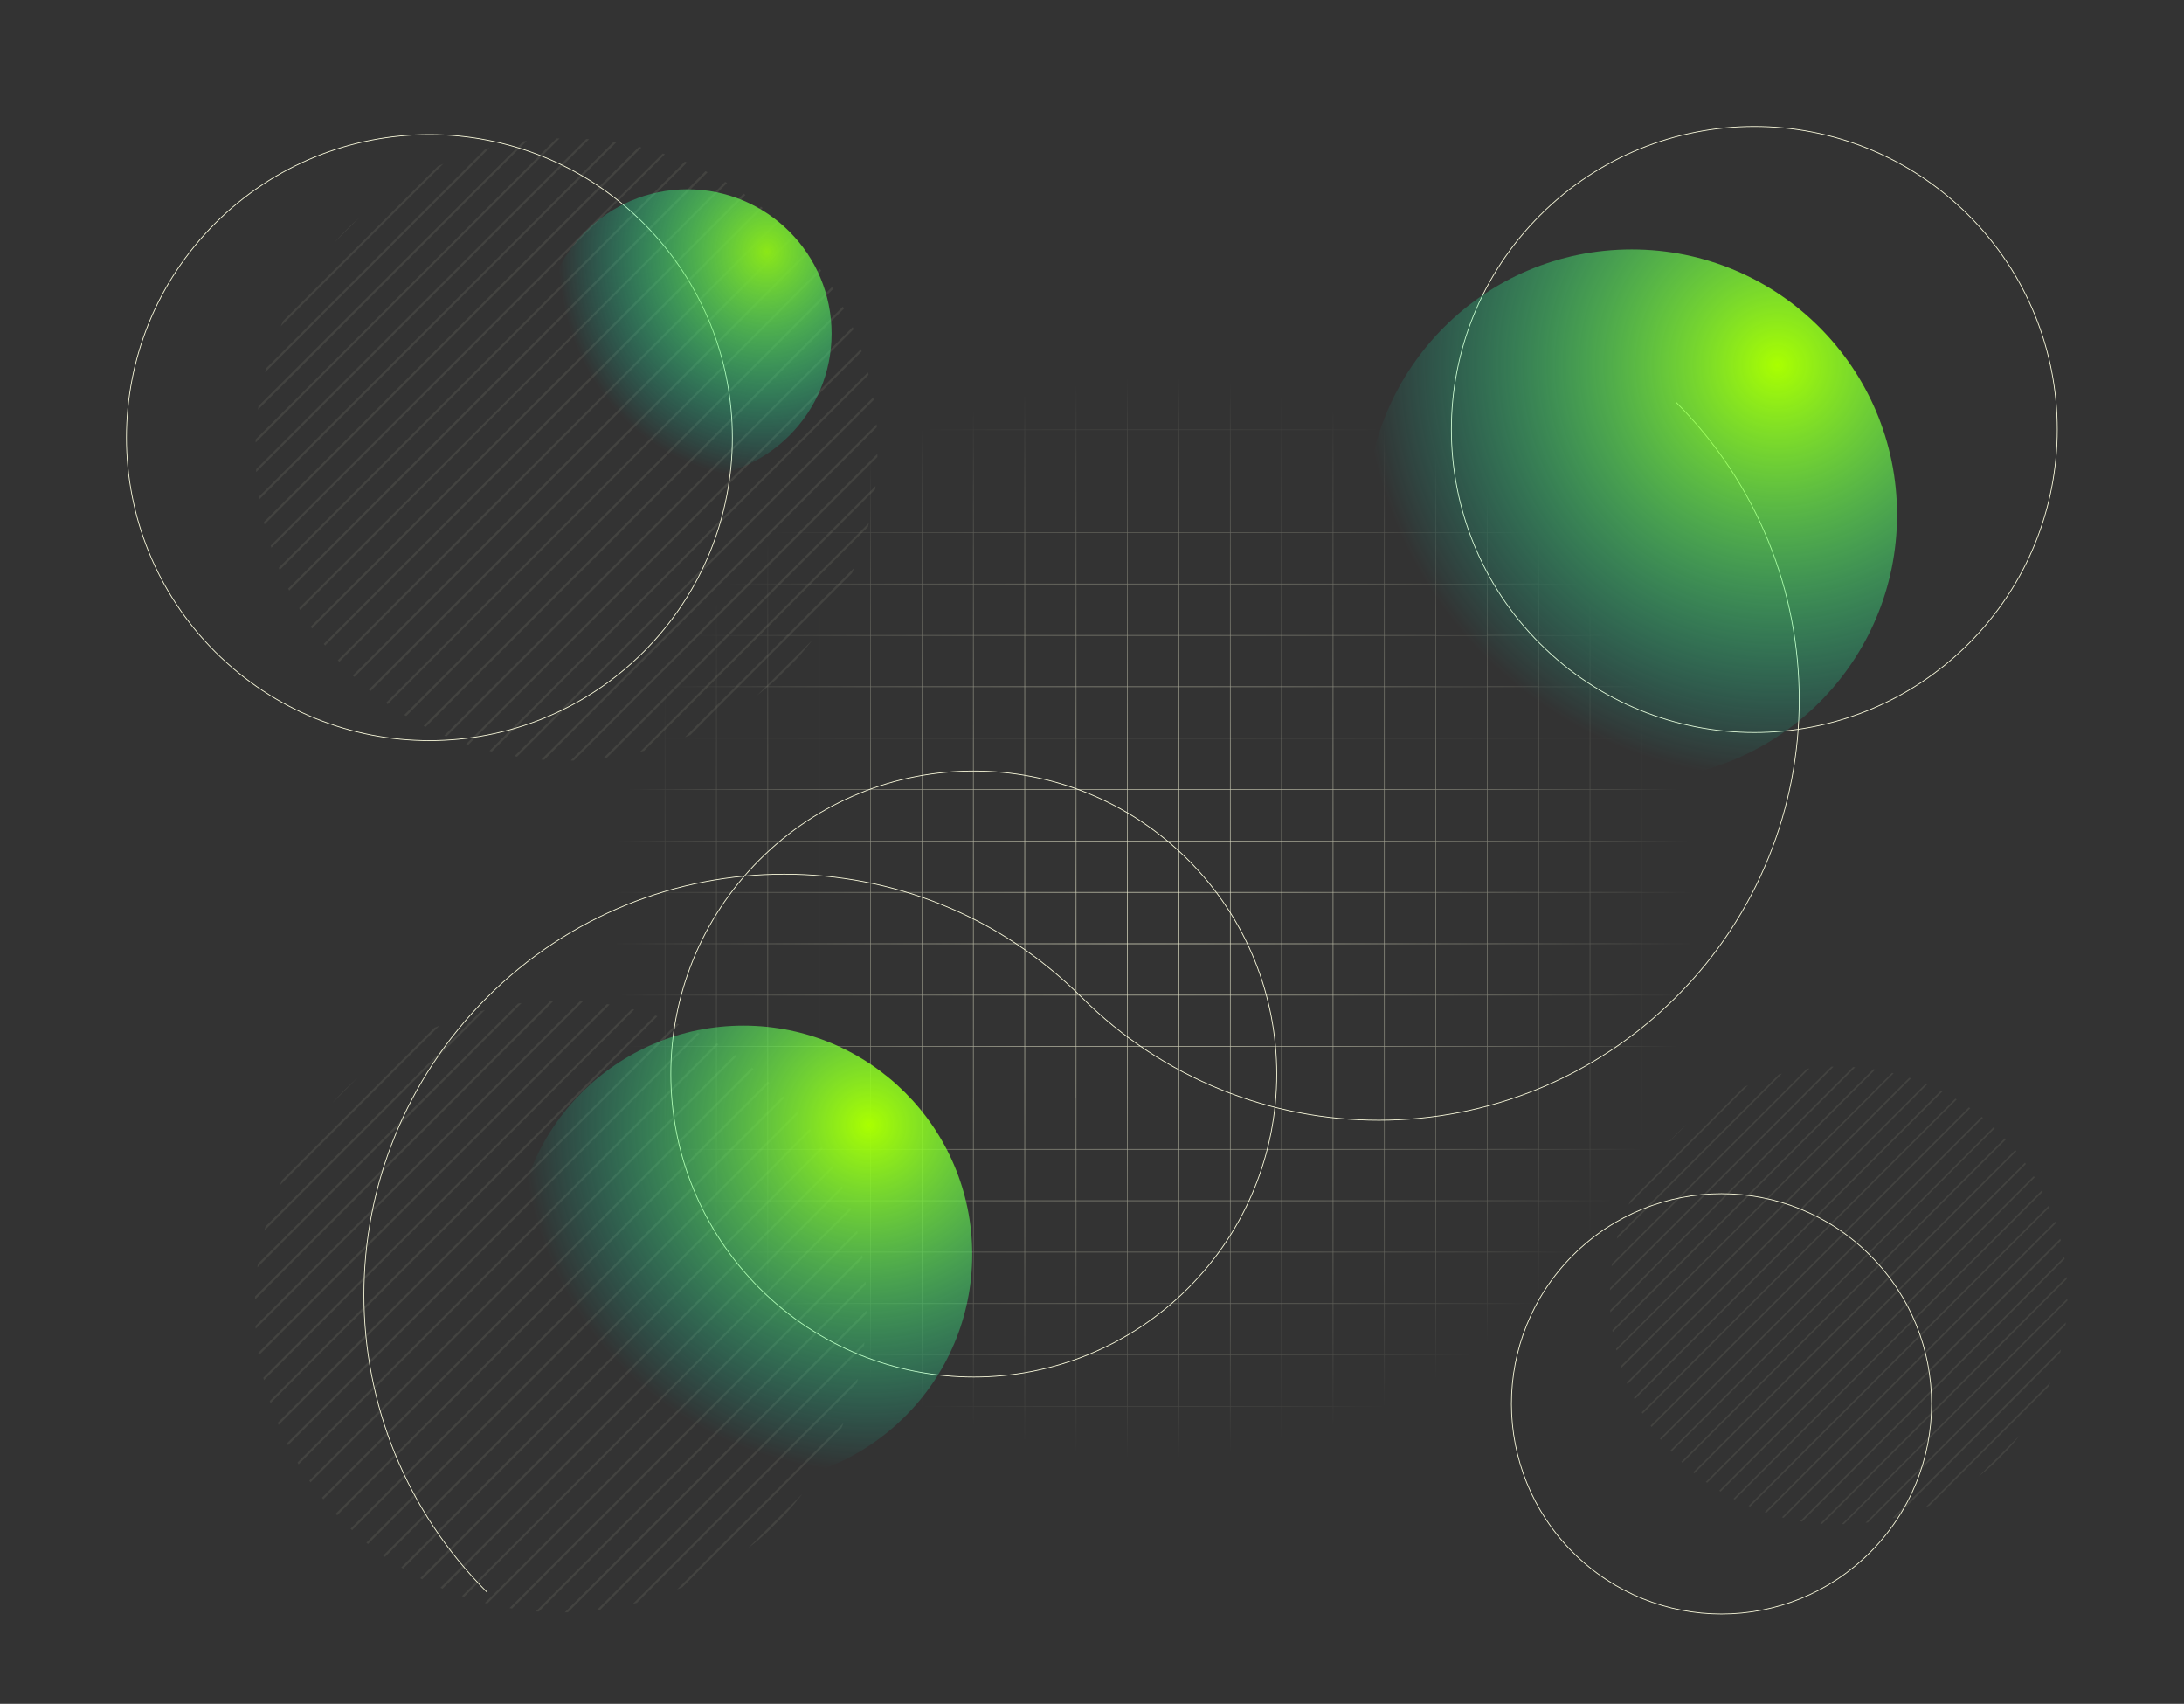 <svg width="727" height="567" viewBox="0 0 727 567" fill="none" xmlns="http://www.w3.org/2000/svg">
<rect x="0" y="0" width="727" height="567" fill="#333333" stroke="none"/>
<g opacity="0.28">
<path opacity="0.28" d="M659.913 386.2L659.782 386.331L659.651 386.455L622.823 423.352L622.692 423.483L622.561 423.607L585.726 460.438L585.602 460.569L585.471 460.7L559.695 486.437L560.081 486.794L585.842 461.035L585.973 460.904L586.097 460.773L622.932 423.942L623.063 423.818L623.195 423.687L660.022 386.856L660.153 386.732L660.284 386.601L667.723 379.163L667.366 378.777L659.913 386.2Z" fill="#FFFFE0"/>
<path opacity="0.28" d="M663.49 390.068L663.359 390.192L626.532 426.994L626.4 427.125L626.269 427.256L589.434 464.146L589.311 464.277L589.179 464.408L563.63 489.955L564.045 490.283L589.544 464.787L589.675 464.656L589.799 464.525L626.634 427.701L626.765 427.57L626.896 427.439L663.731 390.571L663.862 390.447L663.993 390.316L671.177 383.133C671.06 382.995 670.958 382.857 670.841 382.725L663.622 389.944L663.49 390.068Z" fill="#FFFFE0"/>
<path opacity="0.28" d="M678.331 404.9L678.2 405.031L641.343 441.862L641.212 441.986L641.088 442.117L604.253 478.948L604.122 479.079L603.998 479.203L582.054 501.145L582.572 501.37L604.37 479.575L604.493 479.451L604.625 479.32L641.459 442.489L641.583 442.358L641.714 442.234L678.549 405.402L678.681 405.271L678.804 405.148L682.272 401.68L682.054 401.156L678.411 404.798L678.331 404.9Z" fill="#FFFFE0"/>
<path opacity="0.28" d="M670.907 397.484L670.783 397.615L633.948 434.439L633.817 434.57L633.693 434.701L596.858 471.533L596.727 471.656L596.596 471.787L572.292 496.089L572.758 496.373L596.967 472.159L597.098 472.028L597.23 471.904L634.057 435.073L634.181 434.942L634.312 434.811L671.147 397.987L671.271 397.856L671.402 397.724L677.289 391.838L677.012 391.38L671.031 397.353L670.907 397.484Z" fill="#FFFFE0"/>
<path opacity="0.28" d="M682.039 408.608L681.908 408.739L645.073 445.57L644.949 445.701L644.818 445.825L607.983 482.656L607.852 482.787L607.728 482.911L587.431 503.206L587.992 503.388L608.099 483.283L608.223 483.159L608.354 483.028L645.189 446.196L645.321 446.065L645.444 445.942L682.279 409.11L682.411 408.979L682.534 408.855L684.319 407.071C684.254 406.889 684.195 406.699 684.13 406.517L682.163 408.484L682.039 408.608Z" fill="#FFFFE0"/>
<path opacity="0.28" d="M674.622 401.192L674.491 401.323L637.656 438.154L637.525 438.278L637.401 438.409L600.544 475.24L600.413 475.364L600.289 475.495L577.012 498.762L577.5 499.017L600.654 475.867L600.785 475.736L600.916 475.612L637.751 438.781L637.875 438.65L638.006 438.526L674.855 401.695L674.979 401.563L675.11 401.432L679.94 396.61L679.685 396.122L674.739 401.061L674.622 401.192Z" fill="#FFFFE0"/>
<path opacity="0.28" d="M667.199 393.776L667.075 393.907L630.24 430.731L630.109 430.862L629.978 430.993L593.15 467.825L593.019 467.948L592.888 468.08L567.833 493.139L568.263 493.445L593.259 468.451L593.39 468.32L593.522 468.196L630.349 431.365L630.48 431.234L630.612 431.103L667.447 394.279L667.57 394.148L667.701 394.017L674.368 387.351L674.062 386.914L667.33 393.645L667.199 393.776Z" fill="#FFFFE0"/>
<path opacity="0.28" d="M685.616 412.425L648.781 449.256L648.657 449.387L648.526 449.511L611.691 486.364L611.568 486.495L611.436 486.626L593.15 504.94L593.747 505.086L611.808 487.027L611.939 486.903L612.063 486.772L648.898 449.941L649.029 449.817L649.153 449.686L685.981 412.862C685.981 412.745 685.93 412.636 685.9 412.52C685.871 412.403 685.9 412.367 685.842 412.294L685.755 412.374L685.616 412.425Z" fill="#FFFFE0"/>
<path opacity="0.28" d="M663.491 464.241L663.359 464.372L626.532 501.203L626.401 501.327L626.269 501.458L620.995 506.739L621.833 506.637L626.641 501.829L626.772 501.698L626.903 501.567L663.731 464.743L663.862 464.612L663.993 464.481L687.569 440.908C687.569 440.631 687.634 440.347 687.663 440.07L663.622 464.109L663.491 464.241Z" fill="#FFFFE0"/>
<path opacity="0.28" d="M656.073 456.861L655.942 456.992L619.107 493.816L618.984 493.947L618.852 494.078L605.877 507.052L606.569 507.103L619.224 494.45L619.355 494.319L619.479 494.188L656.314 457.357L656.445 457.233L656.576 457.102L687.969 425.647C687.969 425.413 687.969 425.188 687.918 424.954L656.205 456.694L656.073 456.861Z" fill="#FFFFE0"/>
<path opacity="0.28" d="M659.782 460.504L659.651 460.635L622.823 497.459L622.692 497.59L622.561 497.721L613.09 507.191H613.819L622.94 498.07L623.071 497.939L623.202 497.808L660.03 460.984L660.161 460.853L660.292 460.722L688.181 432.836C688.181 432.589 688.181 432.341 688.181 432.108L659.913 460.372L659.782 460.504Z" fill="#FFFFE0"/>
<path opacity="0.28" d="M652.366 453.117L652.271 453.219L615.436 490.05L615.312 490.181L615.115 490.371L599.248 506.229L599.889 506.339L615.487 490.742L615.618 490.611L615.742 490.48L652.577 453.649L652.708 453.525L652.832 453.394L687.241 418.981L687.131 418.34L652.489 452.986L652.366 453.117Z" fill="#FFFFE0"/>
<path opacity="0.28" d="M670.907 471.656L670.783 471.787L641.015 501.545C641.452 501.37 641.875 501.188 642.304 501.006L671.154 472.159L671.278 472.028L671.41 471.904L681.93 461.378C682.119 460.955 682.301 460.525 682.476 460.096L671.038 471.532L670.907 471.656Z" fill="#FFFFE0"/>
<path opacity="0.28" d="M667.199 467.948L667.075 468.08L630.24 504.94L630.109 505.064L630.029 505.151H630.16L630.364 505.1L631.012 504.947L667.439 468.524L667.563 468.393L667.694 468.269L685.784 450.086C685.871 449.759 685.944 449.431 686.024 449.103L667.308 467.825L667.199 467.948Z" fill="#FFFFE0"/>
<path opacity="0.28" d="M574.842 375.601L574.973 375.477L593.135 357.309L592.123 357.579L574.601 375.106L574.47 375.229L574.346 375.361L538.495 411.208C538.4 411.543 538.313 411.879 538.225 412.221L574.718 375.732L574.842 375.601Z" fill="#FFFFE0"/>
<path opacity="0.28" d="M555.164 380.445L561.364 374.246C559.18 376.192 557.11 378.262 555.164 380.445Z" fill="#FFFFE0"/>
<path opacity="0.28" d="M571.134 371.893L571.265 371.762L581.879 361.156L580.546 361.738L570.893 371.398L570.762 371.522L570.675 371.631L542.691 399.611C542.487 400.048 542.298 400.493 542.101 400.937L571.046 372.002L571.134 371.893Z" fill="#FFFFE0"/>
<path opacity="0.28" d="M663.366 487.362L668.291 482.438C669.668 480.93 670.98 479.364 672.233 477.754L658.675 491.303C660.285 490.057 661.858 488.739 663.366 487.362Z" fill="#FFFFE0"/>
<path opacity="0.28" d="M552.592 427.526L552.716 427.395L589.551 390.571L589.682 390.447L589.806 390.316L624.2 355.925L623.559 355.823L589.434 389.944L589.31 390.076L589.179 390.199L552.344 426.994L552.22 427.125L552.089 427.256L536.732 442.612C536.732 442.824 536.797 443.035 536.834 443.246L552.461 427.657L552.592 427.526Z" fill="#FFFFE0"/>
<path opacity="0.28" d="M545.176 420.11L545.307 419.979L582.142 383.148L582.273 383.017L582.397 382.893L610.322 354.971H609.593L582.018 382.558L581.894 382.689L581.763 382.813L544.928 419.644L544.797 419.775L544.673 419.899L535.93 428.641C535.93 428.895 535.93 429.15 535.93 429.405L545.088 420.249L545.176 420.11Z" fill="#FFFFE0"/>
<path opacity="0.28" d="M548.884 423.818L549.008 423.687L585.842 386.856L585.974 386.732L586.097 386.601L617.556 355.153L616.827 355.102L585.726 386.2L585.602 386.331L585.471 386.455L548.636 423.352L548.512 423.483L548.381 423.607L535.996 435.991L536.04 436.719L548.731 424.029L548.884 423.818Z" fill="#FFFFE0"/>
<path opacity="0.28" d="M541.46 416.402L541.591 416.271L578.426 379.44L578.55 379.309L578.681 379.185L602.3 355.561L601.441 355.685L578.31 378.814L578.178 378.937L578.055 379.068L541.22 415.9L541.088 416.031L540.965 416.155L536.593 420.525C536.55 420.817 536.506 421.101 536.469 421.392L541.329 416.533L541.46 416.402Z" fill="#FFFFE0"/>
<path opacity="0.28" d="M582.265 457.196L582.389 457.065L619.224 420.234L619.355 420.11L619.479 419.979L656.314 383.148L656.445 383.017L656.576 382.893L664.015 375.455L663.629 375.098L656.205 382.558L656.074 382.689L655.943 382.813L619.108 419.644L618.984 419.775L618.853 419.899L582.018 456.73L581.894 456.861L581.763 456.992L556.009 482.736L556.366 483.122L582.134 457.357L582.265 457.196Z" fill="#FFFFE0"/>
<path opacity="0.28" d="M574.841 449.781L574.973 449.649L611.808 412.818L611.939 412.687L612.062 412.563L648.897 375.732L649.029 375.601L649.152 375.477L655.833 368.797L655.389 368.498L648.781 375.106L648.657 375.229L648.526 375.361L611.691 412.192L611.567 412.316L611.472 412.425L574.637 449.256L574.506 449.387L574.382 449.511L549.445 474.446L549.751 474.883L574.754 449.883L574.841 449.781Z" fill="#FFFFE0"/>
<path opacity="0.28" d="M567.425 442.358L567.556 442.234L604.391 405.402L604.515 405.271L604.646 405.148L641.481 368.316L641.605 368.185L641.736 368.054L646.574 363.217L646.078 362.969L641.343 367.683L641.212 367.814L641.088 367.945L604.275 404.776L604.143 404.9L604.02 405.031L567.185 441.862L567.054 441.986L566.922 442.117L543.886 465.158L544.134 465.654L567.294 442.489L567.425 442.358Z" fill="#FFFFE0"/>
<path opacity="0.28" d="M560.009 434.942L560.14 434.811L596.968 397.987L597.099 397.856L597.23 397.724L634.058 360.893L634.181 360.769L634.313 360.638L636.112 358.839L635.551 358.657L633.941 360.267L633.81 360.398L633.686 360.522L596.851 397.353L596.72 397.484L596.589 397.615L559.747 434.439L559.615 434.57L559.484 434.701L539.551 454.632C539.61 454.822 539.668 455.011 539.734 455.193L559.856 435.073L560.009 434.942Z" fill="#FFFFE0"/>
<path opacity="0.28" d="M578.55 453.488L578.681 453.357L615.516 416.526L615.647 416.402L615.771 416.271L652.606 379.44L652.737 379.309L652.861 379.185L660.052 371.995L659.637 371.667L652.49 378.814L652.366 378.937L652.235 379.069L615.4 415.9L615.276 416.031L615.145 416.155L578.31 452.986L578.179 453.117L578.055 453.241L552.556 478.737L552.891 479.145L578.39 453.649L578.55 453.488Z" fill="#FFFFE0"/>
<path opacity="0.28" d="M571.134 446.065L571.265 445.942L608.1 409.11L608.224 408.979L608.355 408.855L645.19 372.024L645.321 371.893L645.445 371.762L651.346 365.869L650.88 365.592L645.051 371.42L644.927 371.543L644.796 371.675L607.961 408.506L607.83 408.63L607.706 408.761L570.893 445.57L570.762 445.701L570.638 445.825L546.509 469.974L546.786 470.44L571.01 446.218L571.134 446.065Z" fill="#FFFFE0"/>
<path opacity="0.28" d="M563.716 438.65L563.848 438.526L600.675 401.695L600.806 401.563L600.938 401.432L637.773 364.608L637.896 364.477L638.028 364.346L641.51 360.864L640.985 360.653L637.656 363.975L637.525 364.106L637.401 364.237L600.544 401.061L600.413 401.192L600.289 401.323L563.454 438.154L563.323 438.278L563.192 438.409L541.532 460.059L541.751 460.584L563.556 438.781L563.716 438.65Z" fill="#FFFFE0"/>
<path opacity="0.28" d="M556.3 431.234L556.424 431.103L593.259 394.279L593.39 394.148L593.521 394.017L630.349 357.185L629.781 357.047L593.164 393.66L593.033 393.791L592.902 393.922L556.067 430.746L555.943 430.877L555.812 431.008L537.941 448.848C537.992 449.045 538.043 449.242 538.087 449.438L556.169 431.365L556.3 431.234Z" fill="#FFFFE0"/>
</g>
<g opacity="0.28">
<path opacity="0.28" d="M253.679 88.567L253.504 88.742L253.33 88.916L203.257 138.984L203.082 139.159L202.907 139.333L152.835 189.401L152.66 189.583L152.485 189.758L117.442 224.797L117.967 225.278L152.988 190.26L153.163 190.086L153.337 189.911L203.41 139.843L203.585 139.668L203.76 139.494L253.84 89.426L254.014 89.244L254.189 89.069L264.294 78.966L263.813 78.441L253.679 88.567Z" fill="#FFFFE0"/>
<path opacity="0.28" d="M258.546 93.782L258.371 93.957L208.299 144.025L208.124 144.2L207.949 144.374L157.877 194.434L157.702 194.609L157.527 194.784L122.797 229.51L123.351 229.962L158.03 195.287L158.204 195.112L158.379 194.937L208.452 144.899L208.627 144.724L208.801 144.549L258.896 94.467L259.071 94.293L259.245 94.11L269.008 84.349C268.855 84.167 268.709 83.977 268.556 83.788L258.721 93.608L258.546 93.782Z" fill="#FFFFE0"/>
<path opacity="0.28" d="M278.719 113.954L278.544 114.129L228.472 164.196L228.297 164.371L228.122 164.546L178.028 214.613L177.853 214.788L177.671 214.963L147.866 244.793L148.595 245.092L178.224 215.465L178.399 215.29L178.574 215.116L228.647 165.048L228.822 164.873L228.996 164.699L279.069 114.631L279.244 114.456L279.419 114.282L284.132 109.568C284.03 109.335 283.936 109.095 283.834 108.84L278.916 113.757L278.719 113.954Z" fill="#FFFFE0"/>
<path opacity="0.28" d="M268.636 103.872L268.461 104.047L218.382 154.114L218.207 154.289L218.032 154.464L167.959 204.531L167.784 204.706L167.61 204.881L134.57 237.917L135.197 238.295L168.112 205.361L168.294 205.187L168.469 205.012L218.542 154.944L218.717 154.77L218.891 154.595L268.964 104.527L269.139 104.353L269.314 104.178L277.328 96.165L276.941 95.538L268.811 103.69L268.636 103.872Z" fill="#FFFFE0"/>
<path opacity="0.28" d="M283.761 118.995L283.586 119.17L233.514 169.237L233.339 169.412L233.164 169.587L183.128 219.654L182.953 219.829L182.778 220.004L155.152 247.612L155.88 247.86L183.215 220.535L183.39 220.361L183.565 220.178L233.637 170.111L233.812 169.936L233.987 169.761L284.06 119.694L284.234 119.519L284.409 119.344L286.835 116.926C286.748 116.671 286.668 116.416 286.58 116.197L283.907 118.871L283.761 118.995Z" fill="#FFFFE0"/>
<path opacity="0.28" d="M273.678 108.913L273.503 109.088L223.43 159.155L223.256 159.33L223.081 159.505L173.001 209.572L172.826 209.747L172.651 209.922L141.018 241.552L141.681 241.901L173.161 210.461L173.336 210.286L173.511 210.111L223.583 160.044L223.758 159.869L223.933 159.694L274.006 109.627L274.181 109.452L274.355 109.277L280.912 102.721L280.57 102.058L273.845 108.782L273.678 108.913Z" fill="#FFFFE0"/>
<path opacity="0.28" d="M263.594 98.823L263.42 98.998L213.34 149.073L213.165 149.248L212.99 149.423L162.918 199.49L162.743 199.665L162.568 199.84L128.487 233.903L129.077 234.318L163.056 200.342L163.231 200.167L163.413 199.993L213.486 149.925L213.66 149.75L213.835 149.576L263.922 99.508L264.097 99.333L264.272 99.159L273.335 90.089L272.92 89.499L263.769 98.649L263.594 98.823Z" fill="#FFFFE0"/>
<path opacity="0.28" d="M288.627 124.21L238.554 174.278L238.38 174.453L238.205 174.628L188.132 224.695L187.957 224.87L187.783 225.045L162.925 249.9L163.733 250.096L188.285 225.554L188.46 225.38L188.635 225.205L238.707 175.137L238.882 174.955L239.057 174.78L289.122 124.728L289.013 124.269C289.013 124.159 288.962 124.058 288.933 123.956L288.816 124.072L288.627 124.21Z" fill="#FFFFE0"/>
<path opacity="0.28" d="M258.546 194.624L258.371 194.799L208.298 244.866L208.123 245.041L207.949 245.216L200.772 252.391L201.916 252.26L208.473 245.704L208.648 245.529L208.823 245.354L258.895 195.301L259.07 195.126L259.245 194.952L291.301 162.899L291.432 161.756L258.72 194.434L258.546 194.624Z" fill="#FFFFE0"/>
<path opacity="0.28" d="M248.463 184.535L248.288 184.709L198.216 234.784L198.041 234.959L197.866 235.134L180.213 252.77L181.153 252.843L198.361 235.636L198.536 235.462L198.711 235.287L248.784 185.219L248.958 185.045L249.133 184.87L291.855 142.153C291.855 141.839 291.811 141.526 291.782 141.213L248.631 184.36L248.463 184.535Z" fill="#FFFFE0"/>
<path opacity="0.28" d="M253.505 189.583L253.33 189.758L203.257 239.825L203.083 240L202.908 240.175L189.991 253.09H191.011L203.396 240.707L203.571 240.532L203.746 240.357L253.825 190.29L254 190.115L254.175 189.94L292.059 152.06C292.059 151.717 292.059 151.375 292.059 151.04L253.629 189.459L253.505 189.583Z" fill="#FFFFE0"/>
<path opacity="0.28" d="M243.422 179.494L243.247 179.668L193.174 229.736L192.999 229.911L192.824 230.086L171.252 251.655L172.119 251.801L193.327 230.595L193.502 230.421L193.677 230.246L243.749 180.178L243.924 180.004L244.099 179.821L290.82 133.112C290.777 132.821 290.726 132.537 290.675 132.245L243.596 179.319L243.422 179.494Z" fill="#FFFFE0"/>
<path opacity="0.28" d="M268.636 204.706L268.462 204.881L227.999 245.34L229.747 244.611L268.964 205.361L269.139 205.187L269.314 205.012L283.615 190.712C283.868 190.129 284.111 189.546 284.344 188.964L268.797 204.509L268.636 204.706Z" fill="#FFFFE0"/>
<path opacity="0.28" d="M263.595 199.665L263.42 199.84L213.34 249.907L213.165 250.082L213.056 250.191L213.238 250.147L213.515 250.082C213.807 250.009 214.105 249.943 214.397 249.863L263.937 200.328L264.112 200.153L264.287 199.978L288.897 175.363C289.014 174.926 289.116 174.475 289.225 174.03L263.784 199.475L263.595 199.665Z" fill="#FFFFE0"/>
<path opacity="0.28" d="M138.038 74.121L138.213 73.946L162.911 49.259L161.534 49.623L137.711 73.444L137.536 73.619L137.361 73.793L88.622 122.52C88.498 122.979 88.374 123.438 88.257 123.897L137.864 74.296L138.038 74.121Z" fill="#FFFFE0"/>
<path opacity="0.28" d="M111.279 80.707L119.744 72.278C116.764 74.924 113.938 77.738 111.279 80.707Z" fill="#FFFFE0"/>
<path opacity="0.28" d="M132.997 69.08L133.172 68.906L147.597 54.482L145.79 55.298L132.676 68.41L132.494 68.585L132.319 68.76L94.246 106.786C93.976 107.383 93.714 107.988 93.452 108.592L132.793 69.255L132.997 69.08Z" fill="#FFFFE0"/>
<path opacity="0.28" d="M258.371 226.057L265.073 219.355C266.948 217.306 268.736 215.184 270.435 212.988L252.003 231.419C254.199 229.714 256.321 227.927 258.371 226.057Z" fill="#FFFFE0"/>
<path opacity="0.28" d="M107.782 144.709L107.957 144.535L158.03 94.467L158.204 94.292L158.379 94.11L205.137 47.365L204.255 47.226L157.877 93.608L157.702 93.782L157.527 93.957L107.454 144.025L107.279 144.2L107.105 144.374L86.232 165.252C86.276 165.544 86.327 165.835 86.37 166.119L107.607 144.899L107.782 144.709Z" fill="#FFFFE0"/>
<path opacity="0.28" d="M97.699 134.62L97.874 134.445L147.946 84.378L148.121 84.203L148.296 84.028L186.26 46.075H185.218L147.793 83.526L147.619 83.701L147.444 83.875L97.371 133.972L97.196 134.147L97.021 134.322L85.103 146.21C85.103 146.552 85.103 146.902 85.103 147.252L97.553 134.802L97.699 134.62Z" fill="#FFFFE0"/>
<path opacity="0.28" d="M102.74 139.669L102.915 139.494L152.988 89.426L153.163 89.244L153.337 89.069L196.095 46.316L195.148 46.258L152.835 88.567L152.66 88.742L152.485 88.916L102.412 138.984L102.238 139.159L102.063 139.333L85.255 156.139C85.255 156.452 85.255 156.773 85.314 157.086L102.565 139.843L102.74 139.669Z" fill="#FFFFE0"/>
<path opacity="0.28" d="M92.658 129.601L92.832 129.426L142.905 79.337L143.08 79.162L143.255 78.987L175.369 46.884C174.975 46.928 174.582 46.993 174.196 47.044L142.752 78.485L142.577 78.66L142.402 78.834L92.33 128.873L92.155 129.047L91.973 129.222L86.043 135.152C85.992 135.545 85.933 135.939 85.882 136.325L92.483 129.725L92.658 129.601Z" fill="#FFFFE0"/>
<path opacity="0.28" d="M148.157 185.045L148.332 184.87L198.405 134.802L198.58 134.62L198.754 134.445L248.827 84.378L249.002 84.203L249.177 84.028L259.26 73.917L258.735 73.429L248.638 83.526L248.463 83.701L248.288 83.875L198.215 133.972L198.041 134.147L197.866 134.322L147.793 184.36L147.618 184.535L147.443 184.709L112.459 219.719L112.947 220.237L147.975 185.219L148.157 185.045Z" fill="#FFFFE0"/>
<path opacity="0.28" d="M138.038 174.955L138.213 174.78L188.286 124.713L188.461 124.538L188.635 124.363L238.708 74.296L238.883 74.121L239.058 73.946L248.135 64.877C247.939 64.731 247.735 64.6 247.538 64.462L238.555 73.444L238.38 73.619L238.205 73.793L188.133 123.861L187.958 124.036L187.783 124.21L137.71 174.278L137.536 174.453L137.361 174.628L103.462 208.523L103.877 209.12L137.863 175.137L138.038 174.955Z" fill="#FFFFE0"/>
<path opacity="0.28" d="M127.955 164.873L128.13 164.699L178.203 114.631L178.377 114.456L178.552 114.282L228.625 64.214L228.8 64.039L228.975 63.864L235.531 57.308L234.854 56.973L228.45 63.384L228.275 63.559L228.1 63.733L178.028 113.779L177.853 113.954L177.671 114.129L127.598 164.196L127.423 164.371L127.249 164.546L95.921 195.87C96.031 196.095 96.14 196.321 96.257 196.547L127.759 165.048L127.955 164.873Z" fill="#FFFFE0"/>
<path opacity="0.28" d="M117.865 154.791L118.04 154.617L168.113 104.549L168.295 104.374L168.47 104.2L218.542 54.132L218.717 53.957L218.892 53.782L221.332 51.335L220.604 51.087L218.418 53.273L218.243 53.447L218.069 53.622L167.96 103.69L167.785 103.872L167.61 104.047L117.559 154.114L117.384 154.289L117.21 154.464L90.108 181.562C90.188 181.81 90.275 182.065 90.356 182.291L117.712 154.937L117.865 154.791Z" fill="#FFFFE0"/>
<path opacity="0.28" d="M143.058 180.004L143.233 179.821L193.327 129.754L193.502 129.579L193.677 129.404L243.749 79.337L243.924 79.162L244.099 78.987L253.869 69.219L253.315 68.767L243.596 78.485L243.422 78.66L243.247 78.834L193.174 128.873L192.999 129.047L192.825 129.222L142.752 179.29L142.577 179.465L142.402 179.639L107.775 214.263L108.219 214.824L142.905 180.149L143.058 180.004Z" fill="#FFFFE0"/>
<path opacity="0.28" d="M132.997 169.914L133.172 169.74L183.244 119.672L183.419 119.497L183.594 119.322L233.666 69.255L233.841 69.08L234.016 68.906L242.03 60.892L241.389 60.514L233.513 68.41L233.338 68.585L233.164 68.76L183.128 118.82L182.953 118.995L182.778 119.17L132.705 169.237L132.523 169.412L132.348 169.587L99.564 202.367C99.688 202.579 99.812 202.797 99.943 203.001L132.873 170.075L132.997 169.914Z" fill="#FFFFE0"/>
<path opacity="0.28" d="M122.914 159.832L123.089 159.658L173.161 109.59L173.336 109.415L173.511 109.241L223.583 59.173L223.758 58.998L223.933 58.824L228.669 54.089L227.94 53.797L223.423 58.314L223.248 58.488L223.073 58.67L173.001 108.738L172.826 108.913L172.651 109.088L122.579 159.155L122.404 159.33L122.229 159.505L92.789 188.935C92.883 189.175 92.978 189.415 93.08 189.663L122.724 160.022L122.914 159.832Z" fill="#FFFFE0"/>
<path opacity="0.28" d="M112.823 149.75L112.998 149.576L163.071 99.508L163.246 99.333L163.428 99.159L213.5 49.091H213.457L212.684 48.902L162.918 98.649L162.743 98.823L162.568 98.998L112.496 149.073L112.321 149.248L112.146 149.423L87.871 173.688C87.936 173.965 88.002 174.234 88.075 174.504L112.649 149.925L112.823 149.75Z" fill="#FFFFE0"/>
</g>
<path d="M204.167 125.824V485.191H563.57V125.824H204.167ZM221.273 485.008H204.349V468.086H221.273V485.008ZM221.273 467.904H204.349V450.982H221.273V467.904ZM221.273 450.8H204.349V433.914H221.273V450.8ZM221.273 433.695H204.349V416.773H221.273V433.695ZM221.273 416.591H204.349V399.676H221.273V416.591ZM221.273 399.487H204.349V382.564H221.273V399.487ZM221.273 382.382H204.349V365.438H221.273V382.382ZM221.273 365.278H204.349V348.356H221.273V365.278ZM221.273 348.174H204.349V331.259H221.273V348.174ZM221.273 331.077H204.349V314.154H221.273V331.077ZM221.273 313.972H204.349V297.05H221.273V313.972ZM221.273 296.868H204.349V279.946H221.273V296.868ZM221.273 279.764H204.349V262.841H221.273V279.764ZM221.273 262.659H204.349V245.737H221.273V262.659ZM221.273 245.555H204.349V228.633H221.273V245.555ZM221.273 228.45H204.349V211.528H221.273V228.45ZM221.273 211.346H204.349V194.424H221.273V211.346ZM221.273 194.242H204.349V177.32H221.273V194.242ZM221.273 177.137H204.349V160.215H221.273V177.137ZM221.273 160.033H204.349V143.111H221.273V160.033ZM221.273 142.929H204.349V126.007H221.273V142.929ZM238.38 485.008H221.456V468.086H238.38V485.008ZM238.38 467.904H221.456V450.982H238.38V467.904ZM238.38 450.8H221.456V433.914H238.38V450.8ZM238.38 433.695H221.456V416.773H238.38V433.695ZM238.38 416.591H221.456V399.676H238.38V416.591ZM238.38 399.487H221.456V382.564H238.38V399.487ZM238.38 382.382H221.456V365.438H238.38V382.382ZM238.38 365.278H221.456V348.356H238.38V365.278ZM238.38 348.174H221.456V331.259H238.38V348.174ZM238.38 331.077H221.456V314.154H238.38V331.077ZM238.38 313.972H221.456V297.05H238.38V313.972ZM238.38 296.868H221.456V279.946H238.38V296.868ZM238.38 279.764H221.456V262.841H238.38V279.764ZM238.38 262.659H221.456V245.737H238.38V262.659ZM238.38 245.555H221.456V228.633H238.38V245.555ZM238.38 228.45H221.456V211.528H238.38V228.45ZM238.38 211.346H221.456V194.424H238.38V211.346ZM238.38 194.242H221.456V177.32H238.38V194.242ZM238.38 177.137H221.456V160.215H238.38V177.137ZM238.38 160.033H221.456V143.111H238.38V160.033ZM238.38 142.929H221.456V126.007H238.38V142.929ZM255.486 485.008H238.562V468.086H255.486V485.008ZM255.486 467.904H238.562V450.982H255.486V467.904ZM255.486 450.8H238.562V433.914H255.486V450.8ZM255.486 433.695H238.562V416.773H255.486V433.695ZM255.486 416.591H238.562V399.676H255.486V416.591ZM255.486 399.487H238.562V382.564H255.486V399.487ZM255.486 382.382H238.562V365.438H255.486V382.382ZM255.486 365.278H238.562V348.356H255.486V365.278ZM255.486 348.174H238.562V331.259H255.486V348.174ZM255.486 331.077H238.562V314.154H255.486V331.077ZM255.486 313.972H238.562V297.05H255.486V313.972ZM255.486 296.868H238.562V279.946H255.486V296.868ZM255.486 279.764H238.562V262.841H255.486V279.764ZM255.486 262.659H238.562V245.737H255.486V262.659ZM255.486 245.555H238.562V228.633H255.486V245.555ZM255.486 228.45H238.562V211.528H255.486V228.45ZM255.486 211.346H238.562V194.424H255.486V211.346ZM255.486 194.242H238.562V177.32H255.486V194.242ZM255.486 177.137H238.562V160.215H255.486V177.137ZM255.486 160.033H238.562V143.111H255.486V160.033ZM255.486 142.929H238.562V126.007H255.486V142.929ZM272.592 485.008H255.668V468.086H272.592V485.008ZM272.592 467.904H255.668V450.982H272.592V467.904ZM272.592 450.8H255.668V433.914H272.592V450.8ZM272.592 433.695H255.668V416.773H272.592V433.695ZM272.592 416.591H255.668V399.676H272.592V416.591ZM272.592 399.487H255.668V382.564H272.592V399.487ZM272.592 382.382H255.668V365.438H272.592V382.382ZM272.592 365.278H255.668V348.356H272.592V365.278ZM272.592 348.174H255.668V331.259H272.592V348.174ZM272.592 331.077H255.668V314.154H272.592V331.077ZM272.592 313.972H255.668V297.05H272.592V313.972ZM272.592 296.868H255.668V279.946H272.592V296.868ZM272.592 279.764H255.668V262.841H272.592V279.764ZM272.592 262.659H255.668V245.737H272.592V262.659ZM272.592 245.555H255.668V228.633H272.592V245.555ZM272.592 228.45H255.668V211.528H272.592V228.45ZM272.592 211.346H255.668V194.424H272.592V211.346ZM272.592 194.242H255.668V177.32H272.592V194.242ZM272.592 177.137H255.668V160.215H272.592V177.137ZM272.592 160.033H255.668V143.111H272.592V160.033ZM272.592 142.929H255.668V126.007H272.592V142.929ZM289.698 485.008H272.774V468.086H289.698V485.008ZM289.698 467.904H272.774V450.982H289.698V467.904ZM289.698 450.8H272.774V433.914H289.698V450.8ZM289.698 433.695H272.774V416.773H289.698V433.695ZM289.698 416.591H272.774V399.676H289.698V416.591ZM289.698 399.487H272.774V382.564H289.698V399.487ZM289.698 382.382H272.774V365.438H289.698V382.382ZM289.698 365.278H272.774V348.356H289.698V365.278ZM289.698 348.174H272.774V331.259H289.698V348.174ZM289.698 331.077H272.774V314.154H289.698V331.077ZM289.698 313.972H272.774V297.05H289.698V313.972ZM289.698 296.868H272.774V279.946H289.698V296.868ZM289.698 279.764H272.774V262.841H289.698V279.764ZM289.698 262.659H272.774V245.737H289.698V262.659ZM289.698 245.555H272.774V228.633H289.698V245.555ZM289.698 228.45H272.774V211.528H289.698V228.45ZM289.698 211.346H272.774V194.424H289.698V211.346ZM289.698 194.242H272.774V177.32H289.698V194.242ZM289.698 177.137H272.774V160.215H289.698V177.137ZM289.698 160.033H272.774V143.111H289.698V160.033ZM289.698 142.929H272.774V126.007H289.698V142.929ZM306.804 485.008H289.88V468.086H306.804V485.008ZM306.804 467.904H289.88V450.982H306.804V467.904ZM306.804 450.8H289.88V433.914H306.804V450.8ZM306.804 433.695H289.88V416.773H306.804V433.695ZM306.804 416.591H289.88V399.676H306.804V416.591ZM306.804 399.487H289.88V382.564H306.804V399.487ZM306.804 382.382H289.88V365.438H306.804V382.382ZM306.804 365.278H289.88V348.356H306.804V365.278ZM306.804 348.174H289.88V331.259H306.804V348.174ZM306.804 331.077H289.88V314.154H306.804V331.077ZM306.804 313.972H289.88V297.05H306.804V313.972ZM306.804 296.868H289.88V279.946H306.804V296.868ZM306.804 279.764H289.88V262.841H306.804V279.764ZM306.804 262.659H289.88V245.737H306.804V262.659ZM306.804 245.555H289.88V228.633H306.804V245.555ZM306.804 228.45H289.88V211.528H306.804V228.45ZM306.804 211.346H289.88V194.424H306.804V211.346ZM306.804 194.242H289.88V177.32H306.804V194.242ZM306.804 177.137H289.88V160.215H306.804V177.137ZM306.804 160.033H289.88V143.111H306.804V160.033ZM306.804 142.929H289.88V126.007H306.804V142.929ZM323.91 485.008H306.979V468.086H323.903L323.91 485.008ZM323.91 467.904H306.979V450.982H323.903L323.91 467.904ZM323.91 450.8H306.979V433.914H323.903L323.91 450.8ZM323.91 433.695H306.979V416.773H323.903L323.91 433.695ZM323.91 416.591H306.979V399.676H323.903L323.91 416.591ZM323.91 399.487H306.979V382.564H323.903L323.91 399.487ZM323.91 382.382H306.979V365.438H323.903L323.91 382.382ZM323.91 365.278H306.979V348.356H323.903L323.91 365.278ZM323.91 348.174H306.979V331.259H323.903L323.91 348.174ZM323.91 331.077H306.979V314.154H323.903L323.91 331.077ZM323.91 313.972H306.979V297.05H323.903L323.91 313.972ZM323.91 296.868H306.979V279.946H323.903L323.91 296.868ZM323.91 279.764H306.979V262.841H323.903L323.91 279.764ZM323.91 262.659H306.979V245.737H323.903L323.91 262.659ZM323.91 245.555H306.979V228.633H323.903L323.91 245.555ZM323.91 228.45H306.979V211.528H323.903L323.91 228.45ZM323.91 211.346H306.979V194.424H323.903L323.91 211.346ZM323.91 194.242H306.979V177.32H323.903L323.91 194.242ZM323.91 177.137H306.979V160.215H323.903L323.91 177.137ZM323.91 160.033H306.979V143.111H323.903L323.91 160.033ZM323.91 142.929H306.979V126.007H323.903L323.91 142.929ZM341.016 485.008H324.092V468.086H341.016V485.008ZM341.016 467.904H324.092V450.982H341.016V467.904ZM341.016 450.8H324.092V433.914H341.016V450.8ZM341.016 433.695H324.092V416.773H341.016V433.695ZM341.016 416.591H324.092V399.676H341.016V416.591ZM341.016 399.487H324.092V382.564H341.016V399.487ZM341.016 382.382H324.092V365.438H341.016V382.382ZM341.016 365.278H324.092V348.356H341.016V365.278ZM341.016 348.174H324.092V331.259H341.016V348.174ZM341.016 331.077H324.092V314.154H341.016V331.077ZM341.016 313.972H324.092V297.05H341.016V313.972ZM341.016 296.868H324.092V279.946H341.016V296.868ZM341.016 279.764H324.092V262.841H341.016V279.764ZM341.016 262.659H324.092V245.737H341.016V262.659ZM341.016 245.555H324.092V228.633H341.016V245.555ZM341.016 228.45H324.092V211.528H341.016V228.45ZM341.016 211.346H324.092V194.424H341.016V211.346ZM341.016 194.242H324.092V177.32H341.016V194.242ZM341.016 177.137H324.092V160.215H341.016V177.137ZM341.016 160.033H324.092V143.111H341.016V160.033ZM341.016 142.929H324.092V126.007H341.016V142.929ZM358.115 485.008H341.22V468.086H358.137L358.115 485.008ZM358.115 467.904H341.22V450.982H358.137L358.115 467.904ZM358.115 450.8H341.22V433.914H358.137L358.115 450.8ZM358.115 433.695H341.22V416.773H358.137L358.115 433.695ZM358.115 416.591H341.22V399.676H358.137L358.115 416.591ZM358.115 399.487H341.22V382.564H358.137L358.115 399.487ZM358.115 382.382H341.22V365.438H358.137L358.115 382.382ZM358.115 365.278H341.22V348.356H358.137L358.115 365.278ZM358.115 348.174H341.22V331.259H358.137L358.115 348.174ZM358.115 331.077H341.22V314.154H358.137L358.115 331.077ZM358.115 313.972H341.22V297.05H358.137L358.115 313.972ZM358.115 296.868H341.22V279.946H358.137L358.115 296.868ZM358.115 279.764H341.22V262.841H358.137L358.115 279.764ZM358.115 262.659H341.22V245.737H358.137L358.115 262.659ZM358.115 245.555H341.22V228.633H358.137L358.115 245.555ZM358.115 228.45H341.22V211.528H358.137L358.115 228.45ZM358.115 211.346H341.22V194.424H358.137L358.115 211.346ZM358.115 194.242H341.22V177.32H358.137L358.115 194.242ZM358.115 177.137H341.22V160.215H358.137L358.115 177.137ZM358.115 160.033H341.22V143.111H358.137L358.115 160.033ZM358.115 142.929H341.22V126.007H358.137L358.115 142.929ZM375.221 485.008H358.297V468.086H375.221V485.008ZM375.221 467.904H358.297V450.982H375.221V467.904ZM375.221 450.8H358.297V433.914H375.221V450.8ZM375.221 433.695H358.297V416.773H375.221V433.695ZM375.221 416.591H358.297V399.676H375.221V416.591ZM375.221 399.487H358.297V382.564H375.221V399.487ZM375.221 382.382H358.297V365.438H375.221V382.382ZM375.221 365.278H358.297V348.356H375.221V365.278ZM375.221 348.174H358.297V331.259H375.221V348.174ZM375.221 331.077H358.297V314.154H375.221V331.077ZM375.221 313.972H358.297V297.05H375.221V313.972ZM375.221 296.868H358.297V279.946H375.221V296.868ZM375.221 279.764H358.297V262.841H375.221V279.764ZM375.221 262.659H358.297V245.737H375.221V262.659ZM375.221 245.555H358.297V228.633H375.221V245.555ZM375.221 228.45H358.297V211.528H375.221V228.45ZM375.221 211.346H358.297V194.424H375.221V211.346ZM375.221 194.242H358.297V177.32H375.221V194.242ZM375.221 177.137H358.297V160.215H375.221V177.137ZM375.221 160.033H358.297V143.111H375.221V160.033ZM375.221 142.929H358.297V126.007H375.221V142.929ZM392.327 485.008H375.403V468.086H392.327V485.008ZM392.327 467.904H375.403V450.982H392.327V467.904ZM392.327 450.8H375.403V433.914H392.327V450.8ZM392.327 433.695H375.403V416.773H392.327V433.695ZM392.327 416.591H375.403V399.676H392.327V416.591ZM392.327 399.487H375.403V382.564H392.327V399.487ZM392.327 382.382H375.403V365.438H392.327V382.382ZM392.327 365.278H375.403V348.356H392.327V365.278ZM392.327 348.174H375.403V331.259H392.327V348.174ZM392.327 331.077H375.403V314.154H392.327V331.077ZM392.327 313.972H375.403V297.05H392.327V313.972ZM392.327 296.868H375.403V279.946H392.327V296.868ZM392.327 279.764H375.403V262.841H392.327V279.764ZM392.327 262.659H375.403V245.737H392.327V262.659ZM392.327 245.555H375.403V228.633H392.327V245.555ZM392.327 228.45H375.403V211.528H392.327V228.45ZM392.327 211.346H375.403V194.424H392.327V211.346ZM392.327 194.242H375.403V177.32H392.327V194.242ZM392.327 177.137H375.403V160.215H392.327V177.137ZM392.327 160.033H375.403V143.111H392.327V160.033ZM392.327 142.929H375.403V126.007H392.327V142.929ZM409.433 485.008H392.509V468.086H409.433V485.008ZM409.433 467.904H392.509V450.982H409.433V467.904ZM409.433 450.8H392.509V433.914H409.433V450.8ZM409.433 433.695H392.509V416.773H409.433V433.695ZM409.433 416.591H392.509V399.676H409.433V416.591ZM409.433 399.487H392.509V382.564H409.433V399.487ZM409.433 382.382H392.509V365.438H409.433V382.382ZM409.433 365.278H392.509V348.356H409.433V365.278ZM409.433 348.174H392.509V331.259H409.433V348.174ZM409.433 331.077H392.509V314.154H409.433V331.077ZM409.433 313.972H392.509V297.05H409.433V313.972ZM409.433 296.868H392.509V279.946H409.433V296.868ZM409.433 279.764H392.509V262.841H409.433V279.764ZM409.433 262.659H392.509V245.737H409.433V262.659ZM409.433 245.555H392.509V228.633H409.433V245.555ZM409.433 228.45H392.509V211.528H409.433V228.45ZM409.433 211.346H392.509V194.424H409.433V211.346ZM409.433 194.242H392.509V177.32H409.433V194.242ZM409.433 177.137H392.509V160.215H409.433V177.137ZM409.433 160.033H392.509V143.111H409.433V160.033ZM409.433 142.929H392.509V126.007H409.433V142.929ZM426.539 485.008H409.615V468.086H426.539V485.008ZM426.539 467.904H409.615V450.982H426.539V467.904ZM426.539 450.8H409.615V433.914H426.539V450.8ZM426.539 433.695H409.615V416.773H426.539V433.695ZM426.539 416.591H409.615V399.676H426.539V416.591ZM426.539 399.487H409.615V382.564H426.539V399.487ZM426.539 382.382H409.615V365.438H426.539V382.382ZM426.539 365.278H409.615V348.356H426.539V365.278ZM426.539 348.174H409.615V331.259H426.539V348.174ZM426.539 331.077H409.615V314.154H426.539V331.077ZM426.539 313.972H409.615V297.05H426.539V313.972ZM426.539 296.868H409.615V279.946H426.539V296.868ZM426.539 279.764H409.615V262.841H426.539V279.764ZM426.539 262.659H409.615V245.737H426.539V262.659ZM426.539 245.555H409.615V228.633H426.539V245.555ZM426.539 228.45H409.615V211.528H426.539V228.45ZM426.539 211.346H409.615V194.424H426.539V211.346ZM426.539 194.242H409.615V177.32H426.539V194.242ZM426.539 177.137H409.615V160.215H426.539V177.137ZM426.539 160.033H409.615V143.111H426.539V160.033ZM426.539 142.929H409.615V126.007H426.539V142.929ZM443.646 485.008H426.721V468.086H443.646V485.008ZM443.646 467.904H426.721V450.982H443.646V467.904ZM443.646 450.8H426.721V433.914H443.646V450.8ZM443.646 433.695H426.721V416.773H443.646V433.695ZM443.646 416.591H426.721V399.676H443.646V416.591ZM443.646 399.487H426.721V382.564H443.646V399.487ZM443.646 382.382H426.721V365.438H443.646V382.382ZM443.646 365.278H426.721V348.356H443.646V365.278ZM443.646 348.174H426.721V331.259H443.646V348.174ZM443.646 331.077H426.721V314.154H443.646V331.077ZM443.646 313.972H426.721V297.05H443.646V313.972ZM443.646 296.868H426.721V279.946H443.646V296.868ZM443.646 279.764H426.721V262.841H443.646V279.764ZM443.646 262.659H426.721V245.737H443.646V262.659ZM443.646 245.555H426.721V228.633H443.646V245.555ZM443.646 228.45H426.721V211.528H443.646V228.45ZM443.646 211.346H426.721V194.424H443.646V211.346ZM443.646 194.242H426.721V177.32H443.646V194.242ZM443.646 177.137H426.721V160.215H443.646V177.137ZM443.646 160.033H426.721V143.111H443.646V160.033ZM443.646 142.929H426.721V126.007H443.646V142.929ZM460.752 485.008H443.828V468.086H460.752V485.008ZM460.752 467.904H443.828V450.982H460.752V467.904ZM460.752 450.8H443.828V433.914H460.752V450.8ZM460.752 433.695H443.828V416.773H460.752V433.695ZM460.752 416.591H443.828V399.676H460.752V416.591ZM460.752 399.487H443.828V382.564H460.752V399.487ZM460.752 382.382H443.828V365.438H460.752V382.382ZM460.752 365.278H443.828V348.356H460.752V365.278ZM460.752 348.174H443.828V331.259H460.752V348.174ZM460.752 331.077H443.828V314.154H460.752V331.077ZM460.752 313.972H443.828V297.05H460.752V313.972ZM460.752 296.868H443.828V279.946H460.752V296.868ZM460.752 279.764H443.828V262.841H460.752V279.764ZM460.752 262.659H443.828V245.737H460.752V262.659ZM460.752 245.555H443.828V228.633H460.752V245.555ZM460.752 228.45H443.828V211.528H460.752V228.45ZM460.752 211.346H443.828V194.424H460.752V211.346ZM460.752 194.242H443.828V177.32H460.752V194.242ZM460.752 177.137H443.828V160.215H460.752V177.137ZM460.752 160.033H443.828V143.111H460.752V160.033ZM460.752 142.929H443.828V126.007H460.752V142.929ZM477.858 485.008H460.934V468.086H477.858V485.008ZM477.858 467.904H460.934V450.982H477.858V467.904ZM477.858 450.8H460.934V433.914H477.858V450.8ZM477.858 433.695H460.934V416.773H477.858V433.695ZM477.858 416.591H460.934V399.676H477.858V416.591ZM477.858 399.487H460.934V382.564H477.858V399.487ZM477.858 382.382H460.934V365.438H477.858V382.382ZM477.858 365.278H460.934V348.356H477.858V365.278ZM477.858 348.174H460.934V331.259H477.858V348.174ZM477.858 331.077H460.934V314.154H477.858V331.077ZM477.858 313.972H460.934V297.05H477.858V313.972ZM477.858 296.868H460.934V279.946H477.858V296.868ZM477.858 279.764H460.934V262.841H477.858V279.764ZM477.858 262.659H460.934V245.737H477.858V262.659ZM477.858 245.555H460.934V228.633H477.858V245.555ZM477.858 228.45H460.934V211.528H477.858V228.45ZM477.858 211.346H460.934V194.424H477.858V211.346ZM477.858 194.242H460.934V177.32H477.858V194.242ZM477.858 177.137H460.934V160.215H477.858V177.137ZM477.858 160.033H460.934V143.111H477.858V160.033ZM477.858 142.929H460.934V126.007H477.858V142.929ZM494.942 485.008H478.04V468.086H494.942V485.008ZM494.942 467.904H478.04V450.982H494.942V467.904ZM494.942 450.8H478.04V433.914H494.942V450.8ZM494.942 433.695H478.04V416.773H494.942V433.695ZM494.942 416.591H478.04V399.676H494.942V416.591ZM494.942 399.487H478.04V382.564H494.942V399.487ZM494.942 382.382H478.04V365.438H494.942V382.382ZM494.942 365.278H478.04V348.356H494.942V365.278ZM494.942 348.174H478.04V331.259H494.942V348.174ZM494.942 331.077H478.04V314.154H494.942V331.077ZM494.942 313.972H478.04V297.05H494.942V313.972ZM494.942 296.868H478.04V279.946H494.942V296.868ZM494.942 279.764H478.04V262.841H494.942V279.764ZM494.942 262.659H478.04V245.737H494.942V262.659ZM494.942 245.555H478.04V228.633H494.942V245.555ZM494.942 228.487H478.04V211.528H494.942V228.487ZM494.942 211.383H478.04V194.424H494.942V211.383ZM494.942 194.249H478.04V177.32H494.942V194.249ZM494.942 177.145H478.04V160.215H494.942V177.145ZM494.942 160.011H478.04V143.111H494.942V160.011ZM494.942 142.907H478.04V126.007H494.942V142.907ZM512.048 484.986H495.146V468.086H512.07L512.048 484.986ZM512.048 467.882H495.146V450.982H512.07L512.048 467.882ZM512.048 450.778H495.146V433.914H512.07L512.048 450.778ZM512.048 433.673H495.146V416.773H512.07L512.048 433.673ZM512.048 416.569H495.146V399.676H512.07L512.048 416.569ZM512.048 399.465H495.146V382.564H512.07L512.048 399.465ZM512.048 382.36H495.146V365.438H512.07L512.048 382.36ZM512.048 365.256H495.146V348.356H512.07L512.048 365.256ZM512.048 348.152H495.146V331.259H512.07L512.048 348.152ZM512.048 331.055H495.146V314.154H512.07L512.048 331.055ZM512.048 313.95H495.146V297.05H512.07L512.048 313.95ZM512.048 296.846H495.146V279.946H512.07L512.048 296.846ZM512.048 279.742H495.146V262.841H512.07L512.048 279.742ZM512.048 262.637H495.146V245.737H512.07L512.048 262.637ZM512.048 245.533H495.146V228.633H512.07L512.048 245.533ZM512.048 228.429H495.146V211.528H512.07L512.048 228.429ZM512.048 211.324H495.146V194.424H512.07L512.048 211.324ZM512.048 194.22H495.146V177.32H512.07L512.048 194.22ZM512.048 177.116H495.146V160.215H512.07L512.048 177.116ZM512.048 160.011H495.146V143.111H512.07L512.048 160.011ZM512.048 142.907H495.146V126.007H512.07L512.048 142.907ZM529.183 485.008H512.252V468.086H529.183V485.008ZM529.183 467.904H512.252V450.982H529.183V467.904ZM529.183 450.8H512.252V433.914H529.183V450.8ZM529.183 433.695H512.252V416.773H529.183V433.695ZM529.183 416.591H512.252V399.676H529.183V416.591ZM529.183 399.487H512.252V382.564H529.183V399.487ZM529.183 382.382H512.252V365.438H529.183V382.382ZM529.183 365.278H512.252V348.356H529.183V365.278ZM529.183 348.174H512.252V331.259H529.183V348.174ZM529.183 331.077H512.252V314.154H529.183V331.077ZM529.183 313.972H512.252V297.05H529.183V313.972ZM529.183 296.868H512.252V279.946H529.183V296.868ZM529.183 279.764H512.252V262.841H529.183V279.764ZM529.183 262.659H512.252V245.737H529.183V262.659ZM529.183 245.555H512.252V228.633H529.183V245.555ZM529.183 228.487H512.252V211.528H529.183V228.487ZM529.183 211.383H512.252V194.424H529.183V211.383ZM529.183 194.249H512.252V177.32H529.183V194.249ZM529.183 177.145H512.252V160.215H529.183V177.145ZM529.183 160.011H512.252V143.111H529.183V160.011ZM529.183 142.907H512.252V126.007H529.183V142.907ZM546.289 484.986H529.358V468.086H546.282L546.289 484.986ZM546.289 467.882H529.358V450.982H546.282L546.289 467.882ZM546.289 450.778H529.358V433.914H546.282L546.289 450.778ZM546.289 433.673H529.358V416.773H546.282L546.289 433.673ZM546.289 416.569H529.358V399.676H546.282L546.289 416.569ZM546.289 399.465H529.358V382.564H546.282L546.289 399.465ZM546.289 382.36H529.358V365.438H546.282L546.289 382.36ZM546.289 365.256H529.358V348.356H546.282L546.289 365.256ZM546.289 348.152H529.358V331.259H546.282L546.289 348.152ZM546.289 331.055H529.358V314.154H546.282L546.289 331.055ZM546.289 313.95H529.358V297.05H546.282L546.289 313.95ZM546.289 296.846H529.358V279.946H546.282L546.289 296.846ZM546.289 279.742H529.358V262.841H546.282L546.289 279.742ZM546.289 262.637H529.358V245.737H546.282L546.289 262.637ZM546.289 245.533H529.358V228.633H546.282L546.289 245.533ZM546.289 228.429H529.358V211.528H546.282L546.289 228.429ZM546.289 211.324H529.358V194.424H546.282L546.289 211.324ZM546.289 194.22H529.358V177.32H546.282L546.289 194.22ZM546.289 177.116H529.358V160.215H546.282L546.289 177.116ZM546.289 160.011H529.358V143.111H546.282L546.289 160.011ZM546.289 142.907H529.358V126.007H546.282L546.289 142.907ZM563.425 485.008H546.464V468.086H563.425V485.008ZM563.425 467.904H546.464V450.982H563.425V467.904ZM563.425 450.8H546.464V433.914H563.425V450.8ZM563.425 433.695H546.464V416.773H563.425V433.695ZM563.425 416.591H546.464V399.676H563.425V416.591ZM563.425 399.487H546.464V382.564H563.425V399.487ZM563.425 382.382H546.464V365.438H563.425V382.382ZM563.425 365.278H546.464V348.356H563.425V365.278ZM563.425 348.174H546.464V331.259H563.425V348.174ZM563.425 331.077H546.464V314.154H563.425V331.077ZM563.425 313.972H546.464V297.05H563.425V313.972ZM563.425 296.868H546.464V279.946H563.425V296.868ZM563.425 279.764H546.464V262.841H563.425V279.764ZM563.425 262.659H546.464V245.737H563.425V262.659ZM563.425 245.555H546.464V228.633H563.425V245.555ZM563.425 228.487H546.464V211.528H563.425V228.487ZM563.425 211.383H546.464V194.424H563.425V211.383ZM563.425 194.249H546.464V177.32H563.425V194.249ZM563.425 177.145H546.464V160.215H563.425V177.145ZM563.425 160.011H546.464V143.111H563.425V160.011ZM563.425 142.907H546.464V126.007H563.425V142.907Z" fill="url(#paint0_radial_59_846)"/>
<path d="M395.454 428.716C434.836 389.338 434.836 325.493 395.454 286.115C356.072 246.737 292.221 246.737 252.838 286.115C213.456 325.493 213.456 389.337 252.838 428.716C292.221 468.094 356.072 468.094 395.454 428.716Z" stroke="#FFFFE0" stroke-width="0.25" stroke-miterlimit="10"/>
<path d="M622.496 516.62C649.807 489.311 649.807 445.036 622.496 417.728C595.185 390.42 550.905 390.42 523.594 417.728C496.283 445.036 496.283 489.311 523.594 516.62C550.905 543.928 595.185 543.928 622.496 516.62Z" stroke="#FFFFE0" stroke-width="0.25" stroke-miterlimit="10"/>
<path d="M557.87 133.82C612.561 188.455 612.605 277.066 557.972 331.751C503.339 386.437 414.719 386.481 360.028 331.853C305.336 277.226 216.717 277.27 162.083 331.955C107.45 386.641 107.494 475.273 162.178 529.908" stroke="#FFFFE0" stroke-width="0.25" stroke-miterlimit="10"/>
<path d="M655.277 214.227C694.659 174.849 694.659 111.004 655.277 71.626C615.895 32.248 552.044 32.248 512.662 71.626C473.279 111.004 473.279 174.849 512.662 214.227C552.044 253.605 615.895 253.605 655.277 214.227Z" stroke="#FFFFE0" stroke-width="0.25" stroke-miterlimit="10"/>
<path d="M214.245 216.919C253.627 177.541 253.627 113.697 214.245 74.319C174.863 34.94 111.012 34.94 71.63 74.319C32.247 113.697 32.247 177.541 71.63 216.919C111.012 256.298 174.863 256.298 214.245 216.919Z" stroke="#FFFFE0" stroke-width="0.25" stroke-miterlimit="10"/>
<g opacity="0.28">
<path opacity="0.28" d="M250.645 374.785L250.477 374.952L250.303 375.127L201.068 424.357L200.9 424.524L200.725 424.699L151.491 473.929L151.316 474.104L151.148 474.271L116.688 508.728L117.206 509.201L151.644 474.766L151.811 474.599L151.986 474.424L201.221 425.231L201.396 425.063L201.563 424.889L250.798 375.659L250.973 375.484L251.14 375.316L261.085 365.373L260.604 364.863L250.645 374.785Z" fill="#FFFFE0"/>
<path opacity="0.28" d="M255.431 379.913L255.264 380.081L206.029 429.31L205.854 429.485L205.679 429.66L156.445 478.882L156.277 479.057L156.102 479.232L121.956 513.375L122.502 513.819L156.598 479.727L156.772 479.552L156.947 479.385L206.175 430.155L206.35 429.98L206.524 429.806L255.759 380.583L255.927 380.408L256.102 380.234L265.704 370.632L265.259 370.086L255.606 379.738L255.431 379.913Z" fill="#FFFFE0"/>
<path opacity="0.28" d="M275.262 399.735L275.095 399.909L225.86 449.132L225.685 449.307L225.51 449.481L176.283 498.711L176.108 498.879L175.933 499.053L146.602 528.381L147.331 528.673L176.472 499.534L176.647 499.359L176.822 499.192L226.013 449.999L226.18 449.824L226.355 449.656L275.612 400.412L275.779 400.237L275.954 400.062L280.588 395.429C280.493 395.196 280.391 394.97 280.289 394.737L275.459 399.567L275.262 399.735Z" fill="#FFFFE0"/>
<path opacity="0.28" d="M265.347 389.828L265.179 389.995L215.945 439.225L215.77 439.4L215.595 439.574L166.331 488.804L166.164 488.972L165.989 489.146L133.547 521.629L134.166 522.007L166.528 489.642L166.703 489.467L166.877 489.299L216.112 440.07L216.28 439.895L216.455 439.72L265.689 390.498L265.857 390.323L266.032 390.148L273.9 382.281L273.528 381.661L265.514 389.675L265.347 389.828Z" fill="#FFFFE0"/>
<path opacity="0.28" d="M280.224 404.695L280.049 404.87L230.814 454.1L230.646 454.275L230.472 454.442L181.237 503.672L181.062 503.847L180.895 504.014L153.771 531.142L154.5 531.39L181.375 504.517L181.55 504.342L181.718 504.167L230.952 454.938L231.127 454.77L231.295 454.595L280.53 405.366L280.704 405.198L280.879 405.023L283.254 402.641C283.174 402.394 283.094 402.146 283.007 401.913L280.377 404.543L280.224 404.695Z" fill="#FFFFE0"/>
<path opacity="0.28" d="M270.308 394.781L270.133 394.956L220.899 444.171L220.731 444.346L220.556 444.513L171.322 493.743L171.147 493.918L170.979 494.085L139.871 525.191L140.526 525.526L171.475 494.581L171.649 494.413L171.817 494.238L221.052 445.009L221.227 444.841L221.394 444.666L270.629 395.437L270.804 395.262L270.971 395.094L277.426 388.64L277.091 387.985L270.512 394.635L270.308 394.781Z" fill="#FFFFE0"/>
<path opacity="0.28" d="M260.393 384.867L260.218 385.041L210.984 434.271L210.816 434.446L210.641 434.614L161.406 483.843L161.232 484.018L161.064 484.186L127.551 517.695L128.134 518.103L161.545 484.695L161.72 484.528L161.887 484.353L211.122 435.123L211.297 434.956L211.464 434.781L260.699 385.551L260.874 385.384L261.042 385.165L269.952 376.249C269.813 376.06 269.682 375.863 269.544 375.666L260.539 384.67L260.393 384.867Z" fill="#FFFFE0"/>
<path opacity="0.28" d="M285.01 409.831L235.776 459.061L235.601 459.228L235.433 459.403L186.198 508.633L186.024 508.8L185.849 508.975L161.414 533.415L162.208 533.605L186.344 509.471L186.519 509.296L186.694 509.128L235.929 459.899L236.096 459.724L236.271 459.556L285.491 410.334L285.382 409.875C285.382 409.773 285.331 409.671 285.302 409.569L285.185 409.685L285.01 409.831Z" fill="#FFFFE0"/>
<path opacity="0.28" d="M255.432 479.057L255.264 479.232L206.029 528.462L205.855 528.629L205.68 528.804L198.627 535.863L199.749 535.732L206.175 529.299L206.35 529.124L206.525 528.957L255.759 479.727L255.927 479.552L256.102 479.385L287.611 447.872C287.662 447.5 287.699 447.143 287.742 446.75L255.607 478.882L255.432 479.057Z" fill="#FFFFE0"/>
<path opacity="0.28" d="M245.516 469.143L245.348 469.318L196.114 518.547L195.939 518.715L195.764 518.89L178.417 536.234L179.343 536.3L196.259 519.385L196.434 519.21L196.609 519.043L245.844 469.813L246.011 469.638L246.186 469.471L288.187 427.467L288.121 426.549L245.691 468.975L245.516 469.143Z" fill="#FFFFE0"/>
<path opacity="0.28" d="M250.477 474.104L250.302 474.271L201.068 523.501L200.9 523.676L200.725 523.843L188.02 536.548H189.025L201.221 524.36L201.396 524.186L201.563 524.011L250.798 474.766L250.973 474.599L251.14 474.424L288.42 437.156C288.42 436.821 288.42 436.486 288.42 436.151L250.63 473.929L250.477 474.104Z" fill="#FFFFE0"/>
<path opacity="0.28" d="M240.562 464.189L240.387 464.357L191.153 513.586L190.978 513.761L190.81 513.929L169.603 535.134L170.455 535.28L191.306 514.431L191.481 514.257L191.648 514.082L240.883 464.852L241.058 464.684L241.225 464.51L287.167 418.616C287.116 418.332 287.072 418.048 287.021 417.764L240.73 464.051L240.562 464.189Z" fill="#FFFFE0"/>
<path opacity="0.28" d="M265.347 488.972L265.18 489.146L225.394 528.928L227.113 528.199L265.675 489.642L265.843 489.467L266.017 489.299L280.086 475.233C280.326 474.665 280.574 474.089 280.814 473.514L265.515 488.811L265.347 488.972Z" fill="#FFFFE0"/>
<path opacity="0.28" d="M260.393 484.018L260.218 484.186L210.983 533.415L210.816 533.59L210.707 533.699L210.881 533.656L211.158 533.59L212.018 533.379L260.713 484.681L260.888 484.513L261.063 484.339L285.265 460.139C285.375 459.702 285.477 459.265 285.586 458.828L260.561 483.843L260.393 484.018Z" fill="#FFFFE0"/>
<path opacity="0.28" d="M136.942 360.58L137.117 360.405L161.392 336.125L160.044 336.489L136.614 359.909L136.446 360.084L136.272 360.252L88.377 408.17C88.254 408.622 88.13 409.066 88.013 409.525L136.789 360.754L136.942 360.58Z" fill="#FFFFE0"/>
<path opacity="0.28" d="M110.634 367.056L118.925 358.766C116.003 361.367 113.235 364.134 110.634 367.056Z" fill="#FFFFE0"/>
<path opacity="0.28" d="M131.981 355.619L132.155 355.451L146.34 341.268C145.75 341.523 145.153 341.778 144.57 342.048L131.66 354.956L131.485 355.123L131.318 355.298L93.914 392.698C93.645 393.288 93.39 393.878 93.127 394.468L131.813 355.794L131.981 355.619Z" fill="#FFFFE0"/>
<path opacity="0.28" d="M255.264 509.966L261.821 503.41C263.657 501.394 265.413 499.306 267.088 497.145L248.97 515.262C251.146 513.577 253.244 511.811 255.264 509.966Z" fill="#FFFFE0"/>
<path opacity="0.28" d="M107.196 429.98L107.363 429.806L156.598 380.583L156.773 380.408L156.948 380.234L202.911 334.275L202.059 334.129L156.445 379.738L156.277 379.913L156.132 380.066L106.868 429.31L106.7 429.485L106.525 429.66L85.995 450.181C86.039 450.472 86.09 450.749 86.133 451.04L107.021 430.155L107.196 429.98Z" fill="#FFFFE0"/>
<path opacity="0.28" d="M97.28 420.066L97.448 419.891L146.661 370.669L146.835 370.494L147.01 370.319L184.333 333H183.306L146.508 369.795L146.34 369.97L146.165 370.137L96.952 419.403L96.785 419.578L96.61 419.753L84.895 431.459C84.895 431.794 84.895 432.137 84.895 432.479L97.135 420.241L97.28 420.066Z" fill="#FFFFE0"/>
<path opacity="0.28" d="M102.22 425.027L102.394 424.852L151.629 375.622L151.797 375.448L151.971 375.28L194.016 333.24L193.083 333.182L151.476 374.785L151.301 374.952L151.134 375.127L101.914 424.357L101.739 424.524L101.571 424.699L85.048 441.257C85.048 441.57 85.048 441.884 85.106 442.19L102.067 425.231L102.22 425.027Z" fill="#FFFFE0"/>
<path opacity="0.28" d="M92.319 415.112L92.494 414.938L141.729 365.708L141.896 365.533L142.071 365.366L173.617 333.794L172.458 333.954L141.561 364.87L141.386 365.038L141.219 365.213L92.02 414.442L91.846 414.61L91.671 414.785L85.842 420.612C85.784 420.991 85.726 421.377 85.682 421.763L92.173 415.273L92.319 415.112Z" fill="#FFFFE0"/>
<path opacity="0.28" d="M146.857 469.667L147.032 469.5L196.26 420.27L196.435 420.095L196.609 419.92L245.844 370.698L246.012 370.523L246.186 370.348L256.131 360.398L255.614 359.924L245.691 369.846L245.516 370.021L245.349 370.188L196.114 419.403L195.939 419.578L195.764 419.753L146.53 468.982L146.362 469.15L146.187 469.325L111.764 503.738L112.244 504.247L146.661 469.813L146.857 469.667Z" fill="#FFFFE0"/>
<path opacity="0.28" d="M136.942 459.724L137.117 459.556L186.344 410.327L186.519 410.152L186.694 409.977L235.929 360.755L236.096 360.58L236.271 360.398L245.196 351.481L244.605 351.073L235.776 359.902L235.601 360.077L235.433 360.245L186.198 409.474L186.024 409.649L185.849 409.824L136.614 459.054L136.446 459.221L136.272 459.396L102.948 492.723L103.349 493.313L136.767 459.899L136.942 459.724Z" fill="#FFFFE0"/>
<path opacity="0.28" d="M127.026 449.809L127.194 449.642L176.429 400.412L176.603 400.237L176.778 400.062L226.013 350.833L226.181 350.665L226.355 350.49L232.825 344.022L232.162 343.694L225.86 349.995L225.685 350.17L225.51 350.337L176.283 399.567L176.108 399.742L175.933 399.917L126.698 449.139L126.531 449.314L126.356 449.489L95.561 480.281L95.888 480.944L126.851 449.984L127.026 449.809Z" fill="#FFFFE0"/>
<path opacity="0.28" d="M117.111 439.895L117.279 439.72L166.514 390.498L166.688 390.323L166.863 390.148L216.098 340.918L216.266 340.751L216.44 340.576L218.845 338.172L218.116 337.932L215.967 340.081L215.792 340.256L215.617 340.423L166.331 389.653L166.164 389.828L165.989 389.995L116.791 439.225L116.623 439.4L116.448 439.574L89.798 466.214C89.886 466.469 89.959 466.717 90.046 466.943L116.944 440.048L117.111 439.895Z" fill="#FFFFE0"/>
<path opacity="0.28" d="M141.896 464.685L142.071 464.51L191.306 415.28L191.48 415.113L191.648 414.938L240.883 365.708L241.057 365.533L241.225 365.366L250.842 355.757L250.288 355.313L240.737 364.87L240.569 365.038L240.395 365.213L191.16 414.442L190.985 414.61L190.817 414.785L141.561 464.014L141.386 464.189L141.218 464.357L107.167 498.405L107.611 498.952L141.714 464.852L141.896 464.685Z" fill="#FFFFE0"/>
<path opacity="0.28" d="M131.981 454.77L132.155 454.595L181.39 405.366L181.565 405.198L181.733 405.023L230.967 355.794L231.142 355.619L231.31 355.451L239.185 347.569L238.566 347.198L230.807 354.956L230.639 355.123L230.443 355.298L181.208 404.528L181.033 404.695L180.866 404.87L131.631 454.1L131.456 454.275L131.289 454.442L99.036 486.691C99.16 486.903 99.276 487.107 99.408 487.318L131.784 454.938L131.981 454.77Z" fill="#FFFFE0"/>
<path opacity="0.28" d="M122.065 444.856L122.24 444.681L171.475 395.451L171.65 395.276L171.817 395.109L221.052 345.879L221.227 345.704L221.394 345.537L226.05 340.882L225.321 340.591L220.877 345.042L220.71 345.209L220.535 345.384L171.322 394.635L171.147 394.803L170.98 394.978L121.745 444.171L121.57 444.346L121.402 444.513L92.457 473.47C92.552 473.703 92.647 473.936 92.749 474.198L121.891 445.06L122.065 444.856Z" fill="#FFFFE0"/>
<path opacity="0.28" d="M112.15 434.941L112.325 434.767L161.559 385.537L161.734 385.369L161.902 385.194L211.136 335.965H211.093L210.364 335.783L161.414 384.728L161.239 384.896L161.071 385.071L111.836 434.3L111.662 434.475L111.494 434.643L87.649 458.478C87.707 458.748 87.773 459.01 87.838 459.279L112.011 435.109L112.15 434.941Z" fill="#FFFFE0"/>
</g>
<path d="M247.466 493.631C289.533 493.631 323.635 459.533 323.635 417.47C323.635 375.408 289.533 341.309 247.466 341.309C205.399 341.309 171.297 375.408 171.297 417.47C171.297 459.533 205.399 493.631 247.466 493.631Z" fill="url(#paint1_radial_59_846)"/>
<path d="M543.151 259.627C591.934 259.627 631.481 220.088 631.481 171.314C631.481 122.539 591.934 83 543.151 83C494.367 83 454.821 122.539 454.821 171.314C454.821 220.088 494.367 259.627 543.151 259.627Z" fill="url(#paint2_radial_59_846)"/>
<path d="M228.821 159C255.33 159 276.821 137.51 276.821 111C276.821 84.49 255.33 63 228.821 63C202.311 63 180.821 84.49 180.821 111C180.821 137.51 202.311 159 228.821 159Z" fill="url(#paint3_radial_59_846)"/>
<defs>
<radialGradient id="paint0_radial_59_846" cx="0" cy="0" r="1" gradientUnits="userSpaceOnUse" gradientTransform="translate(383.869 305.507) scale(179.702 179.683)">
<stop stop-color="#FFFFE0"/>
<stop offset="1" stop-color="#FFFFE0" stop-opacity="0"/>
</radialGradient>
<radialGradient id="paint1_radial_59_846" cx="0" cy="0" r="1" gradientUnits="userSpaceOnUse" gradientTransform="translate(289.416 374.325) rotate(122.236) scale(115.475)">
<stop stop-color="#AAFF00"/>
<stop offset="1" stop-color="#00FFE0" stop-opacity="0"/>
</radialGradient>
<radialGradient id="paint2_radial_59_846" cx="0" cy="0" r="1" gradientUnits="userSpaceOnUse" gradientTransform="translate(591.798 121.283) rotate(44.995) scale(137.961)">
<stop stop-color="#AAFF00"/>
<stop offset="1" stop-color="#00FFE0" stop-opacity="0"/>
</radialGradient>
<radialGradient id="paint3_radial_59_846" cx="0" cy="0" r="1" gradientUnits="userSpaceOnUse" gradientTransform="translate(255.257 83.808) rotate(94.135) scale(75.388 69.412)">
<stop stop-color="#8CE717"/>
<stop offset="1" stop-color="#00FFE0" stop-opacity="0"/>
</radialGradient>
</defs>
</svg>
